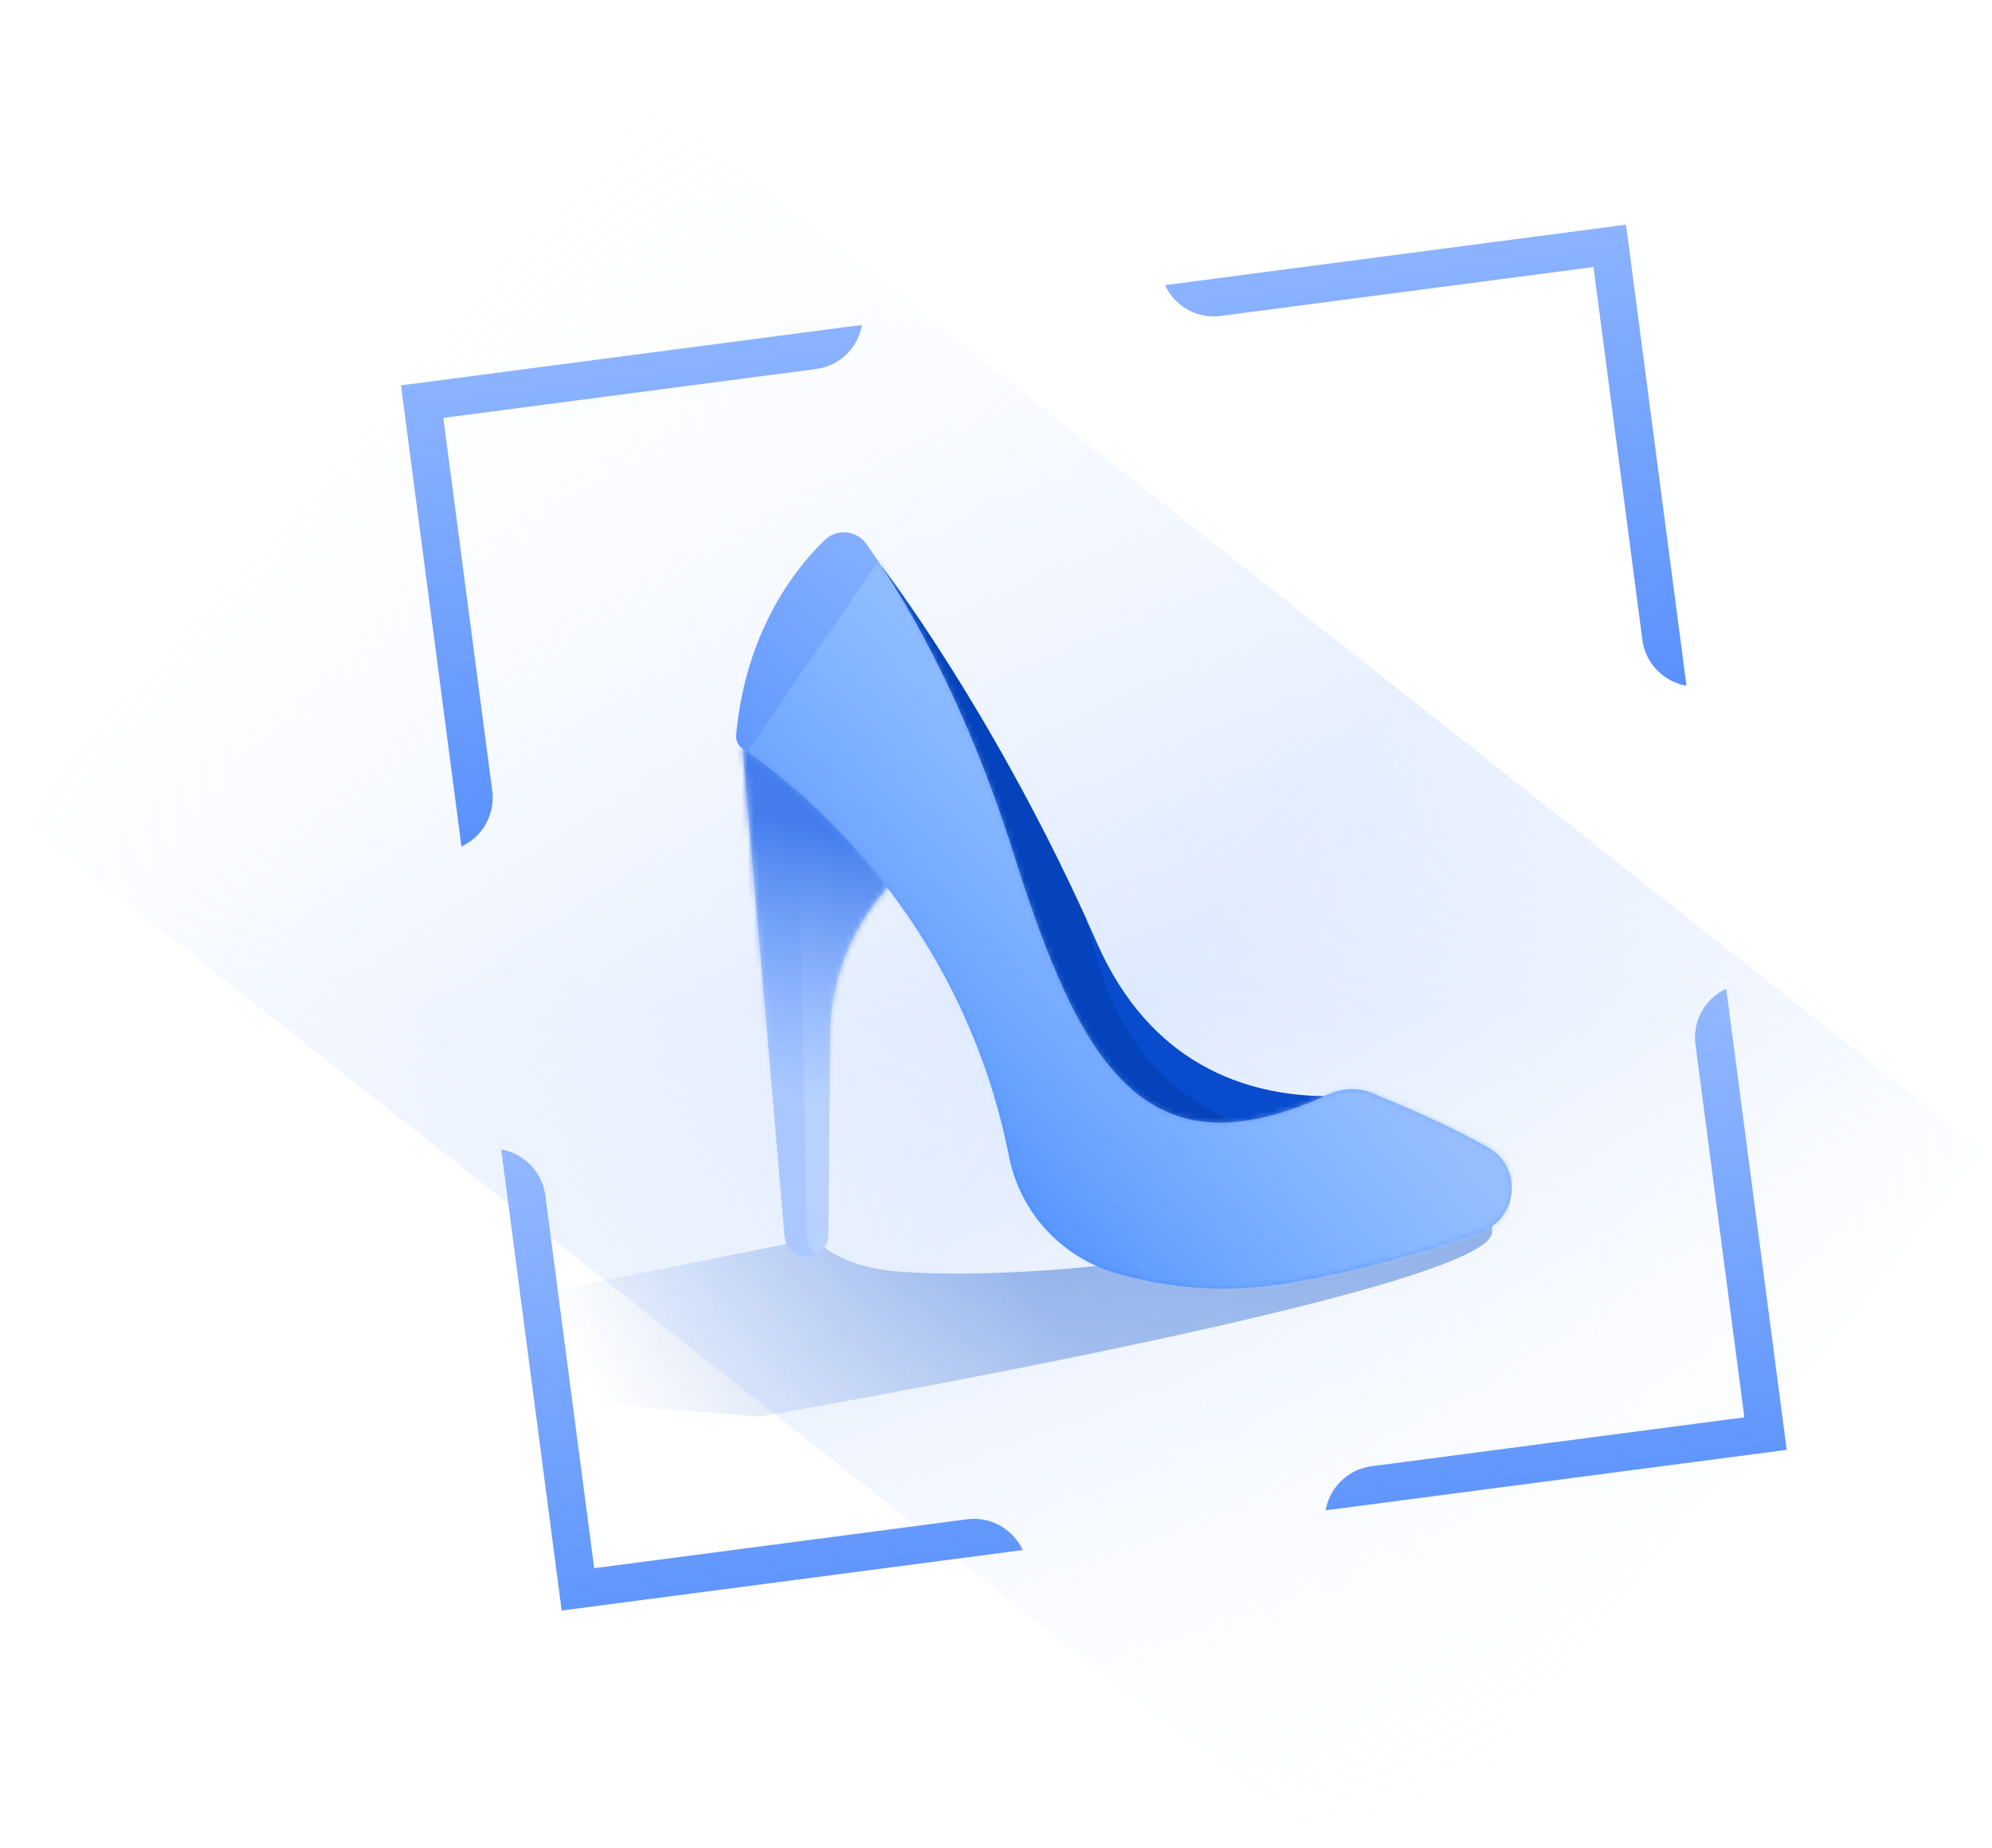 <svg width="345" height="320" viewBox="0 0 345 320" fill="none" xmlns="http://www.w3.org/2000/svg">
<mask id="mask0_201_279" style="mask-type:alpha" maskUnits="userSpaceOnUse" x="-10" y="0" width="370" height="320">
<rect x="-10" y="0.185" width="369.673" height="319.679" fill="url(#paint0_linear_201_279)"/>
</mask>
<g mask="url(#mask0_201_279)">
<rect x="103.327" y="9.678" width="305.795" height="165.472" transform="rotate(38.306 103.327 9.678)" fill="url(#paint1_linear_201_279)"/>
</g>
<mask id="mask1_201_279" style="mask-type:alpha" maskUnits="userSpaceOnUse" x="33" y="-26" width="311" height="388">
<rect x="61.895" y="-25.622" width="282.36" height="366.152" transform="rotate(4.526 61.895 -25.622)" fill="url(#paint2_linear_201_279)"/>
</mask>
<g mask="url(#mask1_201_279)">
<path d="M141.072 214.445C141.072 214.445 144.667 219.326 155.632 220.194C172.579 221.536 194.823 218.7 194.823 218.7C194.823 218.7 260.367 188.657 258.401 213.491C257.595 223.669 131.511 245.307 131.511 245.307L27.851 237.101L141.072 214.445Z" fill="url(#paint3_linear_201_279)" style="mix-blend-mode:multiply"/>
</g>
<g clip-path="url(#clip0_201_279)">
<path d="M153.965 149.901L130.975 128.708L128.667 129.716L135.895 214.153C136.053 216.005 137.528 217.471 139.381 217.618C141.578 217.792 143.462 216.066 143.481 213.863L143.785 179.171C143.867 169.746 147.391 160.692 153.665 153.695L153.965 149.901Z" fill="#B8D1FF"/>
<path d="M139.718 214.127L138.223 135.39L130.975 128.708L128.667 129.716L135.895 214.153C136.053 216.005 137.528 217.471 139.381 217.618C140.109 217.675 140.8 217.521 141.403 217.213C140.398 216.54 139.742 215.404 139.718 214.127Z" fill="#AAC8FF"/>
<mask id="mask2_201_279" style="mask-type:alpha" maskUnits="userSpaceOnUse" x="128" y="128" width="26" height="90">
<path d="M153.965 149.901L130.975 128.708L128.667 129.716L135.895 214.153C136.053 216.005 137.528 217.471 139.381 217.618C141.578 217.792 143.462 216.066 143.481 213.863L143.785 179.171C143.867 169.746 147.391 160.692 153.665 153.695L153.965 149.901Z" fill="#B8D1FF"/>
</mask>
<g mask="url(#mask2_201_279)">
<rect x="132.925" y="111.676" width="51.313" height="67.325" transform="rotate(27.162 132.925 111.676)" fill="url(#paint4_linear_201_279)" style="mix-blend-mode:multiply"/>
</g>
<path d="M189.948 163.215C172.658 123.935 152.734 98.123 152.734 98.123L150.943 102.431L187.573 187.961L207.778 197.857L229.099 193.323L229.376 189.829C215.918 189.64 199.307 184.48 189.948 163.215Z" fill="#084BCC"/>
<path d="M207.778 197.856L217.751 195.736C206.266 192.108 194.517 183.615 189.619 164.747C189.124 162.836 188.618 160.954 188.104 159.099C171.273 122.143 152.734 98.123 152.734 98.123L150.943 102.431L175.326 159.365L175.945 159.179L176.914 163.072L187.573 187.961L207.778 197.856Z" fill="#0443BB"/>
<path d="M142.835 93.521C144.933 91.491 148.347 91.817 150.045 94.191C155.399 101.677 166.625 119.488 175.548 147.824C187.218 184.883 198.503 204.136 230.134 189.487C232.84 188.234 235.978 188.314 238.611 189.715C246.741 193.007 252.961 196.053 257.652 198.663C263.714 202.037 263.013 210.964 256.489 213.321C247.997 216.388 236.215 219.982 222.761 222.236C211.067 224.195 200.906 222.73 193.11 220.415C183.713 217.624 176.646 209.838 174.75 200.221C166.189 156.811 135.398 134.201 128.667 129.716C127.853 129.174 127.401 128.229 127.492 127.256C129.163 109.326 137.645 98.543 142.835 93.521Z" fill="url(#paint5_linear_201_279)"/>
<mask id="mask3_201_279" style="mask-type:alpha" maskUnits="userSpaceOnUse" x="127" y="92" width="135" height="132">
<path d="M142.835 93.521C144.933 91.491 148.347 91.817 150.045 94.191C155.399 101.677 166.625 119.488 175.548 147.824C187.218 184.883 198.503 204.136 230.134 189.487C232.84 188.234 235.978 188.314 238.611 189.715C246.741 193.007 252.961 196.053 257.652 198.663C263.714 202.037 263.013 210.964 256.489 213.321C247.997 216.388 236.215 219.982 222.761 222.236C211.067 224.195 200.906 222.73 193.11 220.415C183.713 217.624 176.646 209.838 174.75 200.221C166.189 156.811 135.398 134.201 128.667 129.716C127.853 129.174 127.401 128.229 127.492 127.256C129.163 109.326 137.645 98.543 142.835 93.521Z" fill="url(#paint6_linear_201_279)"/>
</mask>
<g mask="url(#mask3_201_279)">
<rect x="244.506" y="-37.137" width="448.945" height="466.477" transform="rotate(34.526 244.506 -37.137)" fill="url(#paint7_linear_201_279)" style="mix-blend-mode:overlay"/>
</g>
</g>
<g clip-path="url(#clip1_201_279)">
<path d="M167.464 263.101L102.909 271.569L94.441 207.014C93.773 201.92 89.103 198.333 84.009 199.001C78.916 199.669 75.329 204.34 75.997 209.433L85.674 283.21C86.342 288.304 91.013 291.891 96.106 291.223L169.883 281.546C174.977 280.877 178.564 276.207 177.896 271.114C177.228 266.02 172.557 262.433 167.464 263.101Z" fill="url(#paint8_linear_201_279)"/>
<path d="M138.917 45.458L65.14 55.136C60.046 55.804 56.459 60.474 57.127 65.568L66.805 139.345C67.473 144.438 72.143 148.026 77.236 147.357C82.33 146.689 85.917 142.019 85.249 136.926L76.781 72.37L141.336 63.903C146.43 63.235 150.017 58.564 149.349 53.471C148.681 48.377 144.01 44.79 138.917 45.458Z" fill="url(#paint9_linear_201_279)"/>
<path d="M301.654 170.453C296.56 171.121 292.973 175.791 293.641 180.885L302.109 245.44L237.554 253.907C232.46 254.576 228.873 259.246 229.541 264.339C230.209 269.433 234.88 273.02 239.973 272.352L313.75 262.674C318.844 262.006 322.431 257.336 321.763 252.243L312.085 178.465C311.417 173.372 306.747 169.785 301.654 170.453Z" fill="url(#paint10_linear_201_279)"/>
<path d="M282.783 26.588L209.005 36.265C203.912 36.933 200.325 41.603 200.993 46.697C201.661 51.79 206.331 55.377 211.425 54.709L275.98 46.242L284.448 110.797C285.116 115.89 289.786 119.477 294.88 118.809C299.973 118.141 303.56 113.471 302.892 108.377L293.215 34.6C292.547 29.507 287.876 25.919 282.783 26.588Z" fill="url(#paint11_linear_201_279)"/>
</g>
<defs>
<linearGradient id="paint0_linear_201_279" x1="174.837" y1="0.185" x2="174.837" y2="319.864" gradientUnits="userSpaceOnUse">
<stop stop-color="#E6EFFF" stop-opacity="0"/>
<stop offset="0.547" stop-color="#E6EFFF"/>
<stop offset="1" stop-color="#E6EFFF" stop-opacity="0"/>
</linearGradient>
<linearGradient id="paint1_linear_201_279" x1="105.034" y1="91.417" x2="418.577" y2="101.164" gradientUnits="userSpaceOnUse">
<stop stop-color="#DDE9FF" stop-opacity="0"/>
<stop offset="0.552" stop-color="#DDE9FF"/>
<stop offset="1" stop-color="#DDE9FF" stop-opacity="0"/>
</linearGradient>
<linearGradient id="paint2_linear_201_279" x1="203.075" y1="-25.622" x2="203.075" y2="340.53" gradientUnits="userSpaceOnUse">
<stop stop-color="#E6EFFF" stop-opacity="0"/>
<stop offset="0.547" stop-color="#E6EFFF"/>
<stop offset="1" stop-color="#E6EFFF" stop-opacity="0"/>
</linearGradient>
<linearGradient id="paint3_linear_201_279" x1="177.578" y1="215.411" x2="104.851" y2="247.601" gradientUnits="userSpaceOnUse">
<stop stop-color="#3A72D7" stop-opacity="0.61"/>
<stop offset="1" stop-color="#2965D0" stop-opacity="0"/>
</linearGradient>
<linearGradient id="paint4_linear_201_279" x1="161.148" y1="134.773" x2="172.57" y2="179.232" gradientUnits="userSpaceOnUse">
<stop stop-color="#457EEC"/>
<stop offset="1" stop-color="#659BFF" stop-opacity="0"/>
</linearGradient>
<linearGradient id="paint5_linear_201_279" x1="275.175" y1="84.113" x2="119.915" y2="274.978" gradientUnits="userSpaceOnUse">
<stop stop-color="#C9DCFF"/>
<stop offset="0.996" stop-color="#055CFF"/>
</linearGradient>
<linearGradient id="paint6_linear_201_279" x1="275.175" y1="84.113" x2="119.915" y2="274.978" gradientUnits="userSpaceOnUse">
<stop stop-color="#C9DCFF"/>
<stop offset="0.996" stop-color="#055CFF"/>
</linearGradient>
<linearGradient id="paint7_linear_201_279" x1="493.466" y1="151.483" x2="446.061" y2="275.232" gradientUnits="userSpaceOnUse">
<stop stop-color="#ABC3FF"/>
<stop offset="1" stop-color="#90D4FF" stop-opacity="0"/>
</linearGradient>
<linearGradient id="paint8_linear_201_279" x1="120.898" y1="194.163" x2="132.995" y2="286.384" gradientUnits="userSpaceOnUse">
<stop stop-color="#93B8FF"/>
<stop offset="1" stop-color="#5991FD"/>
</linearGradient>
<linearGradient id="paint9_linear_201_279" x1="102.028" y1="50.297" x2="114.125" y2="142.519" gradientUnits="userSpaceOnUse">
<stop stop-color="#93B8FF"/>
<stop offset="1" stop-color="#5991FD"/>
</linearGradient>
<linearGradient id="paint10_linear_201_279" x1="264.765" y1="175.291" x2="276.862" y2="267.513" gradientUnits="userSpaceOnUse">
<stop stop-color="#93B8FF"/>
<stop offset="1" stop-color="#5991FD"/>
</linearGradient>
<linearGradient id="paint11_linear_201_279" x1="245.894" y1="31.426" x2="257.991" y2="123.648" gradientUnits="userSpaceOnUse">
<stop stop-color="#93B8FF"/>
<stop offset="1" stop-color="#5991FD"/>
</linearGradient>
<clipPath id="clip0_201_279">
<rect width="140.124" height="140.124" fill="white" transform="translate(130.941 83.676) rotate(4.526)"/>
</clipPath>
<clipPath id="clip1_201_279">
<rect width="213.984" height="213.984" fill="white" transform="translate(69.446 66.737) rotate(-7.473)"/>
</clipPath>
</defs>
</svg>
